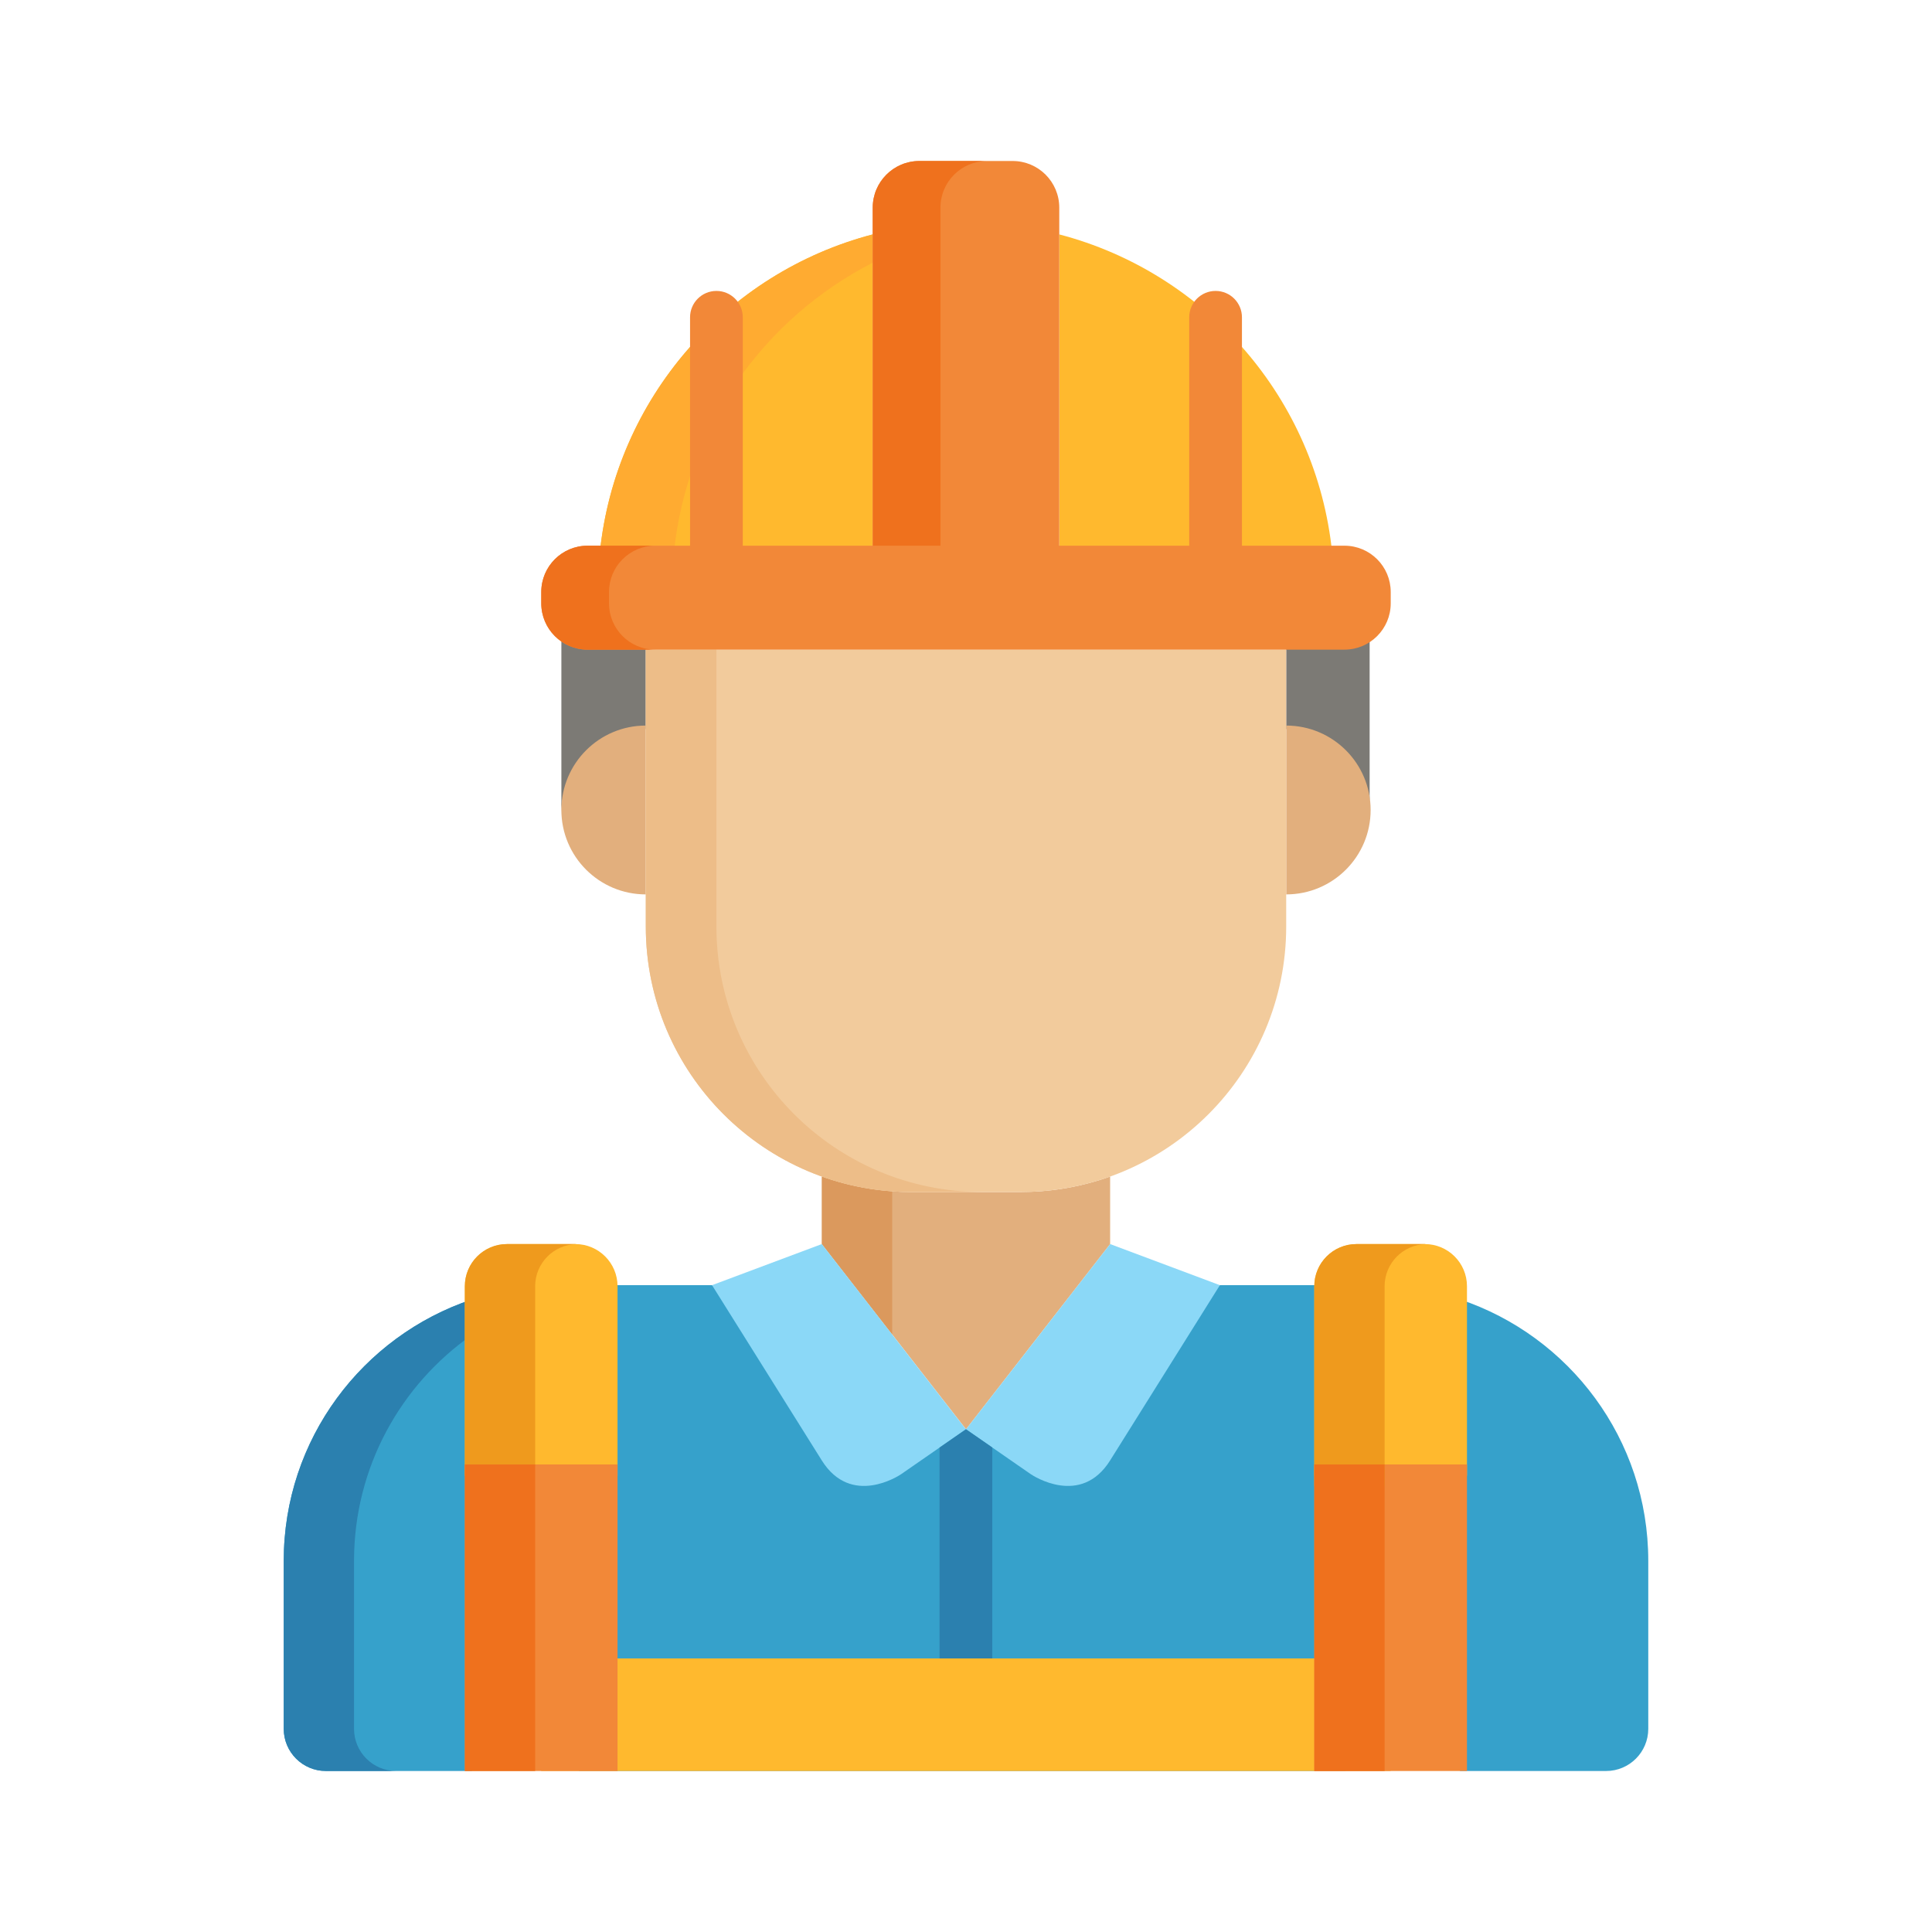 <svg version="1.1" id="Layer_1" xmlns="http://www.w3.org/2000/svg" xmlns:xlink="http://www.w3.org/1999/xlink" viewBox="-51.2 -51.2 614.40 614.40" xml:space="preserve" width="64px" height="64px" fill="#000000"><g id="SVGRepo_bgCarrier" stroke-width="0"></g><g id="SVGRepo_tracerCarrier" stroke-linecap="round" stroke-linejoin="round"></g><g id="SVGRepo_iconCarrier"> <path style="fill:#E2AF7D;" d="M298.47,324.077c-7.924,2.464-16.343,3.799-25.077,3.799h-0.002h-34.784l0,0 c-8.734,0-17.155-1.335-25.077-3.799c-1.134-0.352-2.254-0.727-3.365-1.125v21.478L256,403.334l45.834-58.903v-21.478 C300.724,323.349,299.602,323.725,298.47,324.077z"></path> <path style="fill:#DB995D;" d="M232.524,349.912v-14.378v-7.881c-6.567-0.471-12.927-1.689-18.992-3.575 c-1.134-0.352-2.254-0.727-3.365-1.125v21.478l22.357,28.732V349.912z"></path> <g> <path style="fill:#7C7A75;" d="M357.829,140.783v14.612v10.647v14.612c13.422,0,24.541,9.85,26.53,22.714v-14.612v-33.362v-14.612 h-26.53V140.783z"></path> <path style="fill:#7C7A75;" d="M127.325,155.395v37.493v14.612c0-14.827,12.02-26.846,26.848-26.846v-14.612v-10.647v-14.612 h-26.848V155.395z"></path> </g> <path style="fill:#36A1CB;" d="M98.864,362.042c-34.769,11.642-59.834,44.453-59.834,83.14v53.403 c0,7.409,6.006,13.415,13.415,13.415h46.419V362.042z"></path> <path style="fill:#2B80AF;" d="M61.387,498.585v-53.403c0-29.744,14.826-56.001,37.475-71.848v-11.292 c-34.769,11.642-59.834,44.453-59.834,83.14v53.403c0,7.409,6.007,13.415,13.415,13.415h22.358 C67.394,512,61.387,505.995,61.387,498.585z"></path> <g> <path style="fill:#36A1CB;" d="M413.08,362.024V512h46.476c7.408,0,13.415-6.005,13.415-13.415v-53.403 C472.971,406.474,447.877,373.649,413.08,362.024z"></path> <path style="fill:#36A1CB;" d="M336.894,512h39.928V357.844c0-0.115,0.016-0.229,0.018-0.345h-40.103l0,0l-80.736,45.834 l-0.129-0.127l0.101,0.127l-80.738-45.834l0,0h-42.366c0.004,0.116,0.018,0.229,0.018,0.345V512h173.825"></path> </g> <g> <path style="fill:#FFB92E;" d="M285.66,124.574h86.786c-4.994-49.025-40.253-89.072-86.786-101.23L285.66,124.574L285.66,124.574z"></path> <path style="fill:#FFB92E;" d="M226.34,23.344c-46.533,12.157-81.793,52.204-86.786,101.23h86.786V23.344z"></path> </g> <path style="fill:#FFAB31;" d="M226.34,32.341v-8.997c-46.533,12.157-81.793,52.204-86.786,101.23h23.552 C167.215,84.232,191.827,49.986,226.34,32.341z"></path> <path style="fill:#F28838;" d="M285.66,124.574V14.831C285.66,6.639,279.021,0,270.831,0H241.17c-8.19,0-14.83,6.639-14.83,14.831 v109.742H285.66z"></path> <path style="fill:#EF711D;" d="M262.707,0h-21.539c-8.19,0-14.83,6.639-14.83,14.831v109.742h21.539V14.831 C247.877,6.639,254.518,0,262.707,0z"></path> <g> <path style="fill:#F28838;" d="M176.63,140.783c-4.631,0-8.384-3.753-8.384-8.384V49.704c0-4.631,3.753-8.384,8.384-8.384 c4.63,0,8.384,3.753,8.384,8.384v82.695C185.014,137.029,181.26,140.783,176.63,140.783z"></path> <path style="fill:#F28838;" d="M335.372,140.783c-4.632,0-8.384-3.753-8.384-8.384V49.704c0-4.631,3.753-8.384,8.384-8.384 c4.63,0,8.384,3.753,8.384,8.384v82.695C343.757,137.029,340.003,140.783,335.372,140.783z"></path> </g> <g> <path style="fill:#E2AF7D;" d="M154.171,179.538c-14.828,0-26.848,12.02-26.848,26.846s12.02,26.846,26.848,26.846V179.538z"></path> <path style="fill:#E2AF7D;" d="M357.829,179.538c14.828,0,26.848,12.02,26.848,26.846s-12.02,26.846-26.848,26.846V179.538z"></path> </g> <path style="fill:#F2CB9C;" d="M287.87,155.395H224.13h-69.958v88.045c0,46.632,37.803,84.435,84.436,84.435h34.784 c46.633,0,84.436-37.803,84.436-84.435v-88.045L287.87,155.395L287.87,155.395z"></path> <path style="fill:#EDBD88;" d="M176.63,243.44v-88.045h-22.459v88.045c0,46.632,37.803,84.435,84.436,84.435h22.456 C214.433,327.876,176.63,290.071,176.63,243.44z"></path> <path style="fill:#F28838;" d="M391.066,140.675v-3.616c0-8.129-6.59-14.721-14.721-14.721h-88.477h-63.741h-88.475 c-8.132,0-14.721,6.591-14.721,14.721v3.616c0,8.129,6.589,14.721,14.721,14.721h88.475h63.741h88.477 C384.477,155.395,391.066,148.804,391.066,140.675z"></path> <path style="fill:#EF711D;" d="M142.472,140.675v-3.616c0-8.129,6.59-14.721,14.718-14.721h-21.538 c-8.132,0-14.721,6.591-14.721,14.721v3.616c0,8.129,6.589,14.721,14.721,14.721h21.538 C149.062,155.395,142.472,148.804,142.472,140.675z"></path> <g> <path style="fill:#8BD8F7;" d="M301.833,413.235l34.904-55.735l-34.902-13.069l-45.834,58.903l20.62,14.288 C277.228,418.031,292.502,428.132,301.833,413.235z"></path> <path style="fill:#8BD8F7;" d="M210.14,413.235L175.235,357.5l34.904-13.069l45.834,58.903l-20.62,14.288 C234.745,418.031,219.47,428.132,210.14,413.235z"></path> </g> <path style="fill:#2B80AF;" d="M255.973,403.334l-8.384,5.81v67.064c0,4.632,3.753,8.384,8.384,8.384 c4.63,0,8.384-3.753,8.384-8.384v-67.084l-8.356-5.791h-0.028V403.334z"></path> <g> <polyline style="fill:#FFB92E;" points="120.905,512 120.905,476.208 391.038,476.208 391.038,512 "></polyline> <path style="fill:#FFB92E;" d="M401.901,344.43h-21.725c-7.408,0-13.415,6.006-13.415,13.415v60.252h48.555v-60.252 C415.316,350.437,409.312,344.43,401.901,344.43z"></path> <path style="fill:#FFB92E;" d="M131.767,344.43h-21.724c-7.408,0-13.415,6.006-13.415,13.415v60.252h48.555v-60.252 C145.182,350.437,139.178,344.43,131.767,344.43z"></path> </g> <rect x="366.762" y="414.519" style="fill:#F28838;" width="48.551" height="97.481"></rect> <path style="fill:#EF9A1D;" d="M110.043,344.43c-7.408,0-13.415,6.006-13.415,13.415v60.252h22.358v-60.252 c0-7.301,5.839-13.229,13.098-13.398c-0.106-0.003-0.21-0.017-0.316-0.017H110.043z"></path> <rect x="96.632" y="414.519" style="fill:#F28838;" width="48.551" height="97.481"></rect> <rect x="96.632" y="414.519" style="fill:#EF711D;" width="22.358" height="97.481"></rect> <path style="fill:#EF9A1D;" d="M380.176,344.43c-7.408,0-13.415,6.006-13.415,13.415v63.501h22.358v-63.501 c0-7.301,5.839-13.229,13.098-13.398c-0.106-0.003-0.21-0.017-0.316-0.017L380.176,344.43L380.176,344.43z"></path> <rect x="366.762" y="414.519" style="fill:#EF711D;" width="22.358" height="97.481"></rect> </g></svg>
